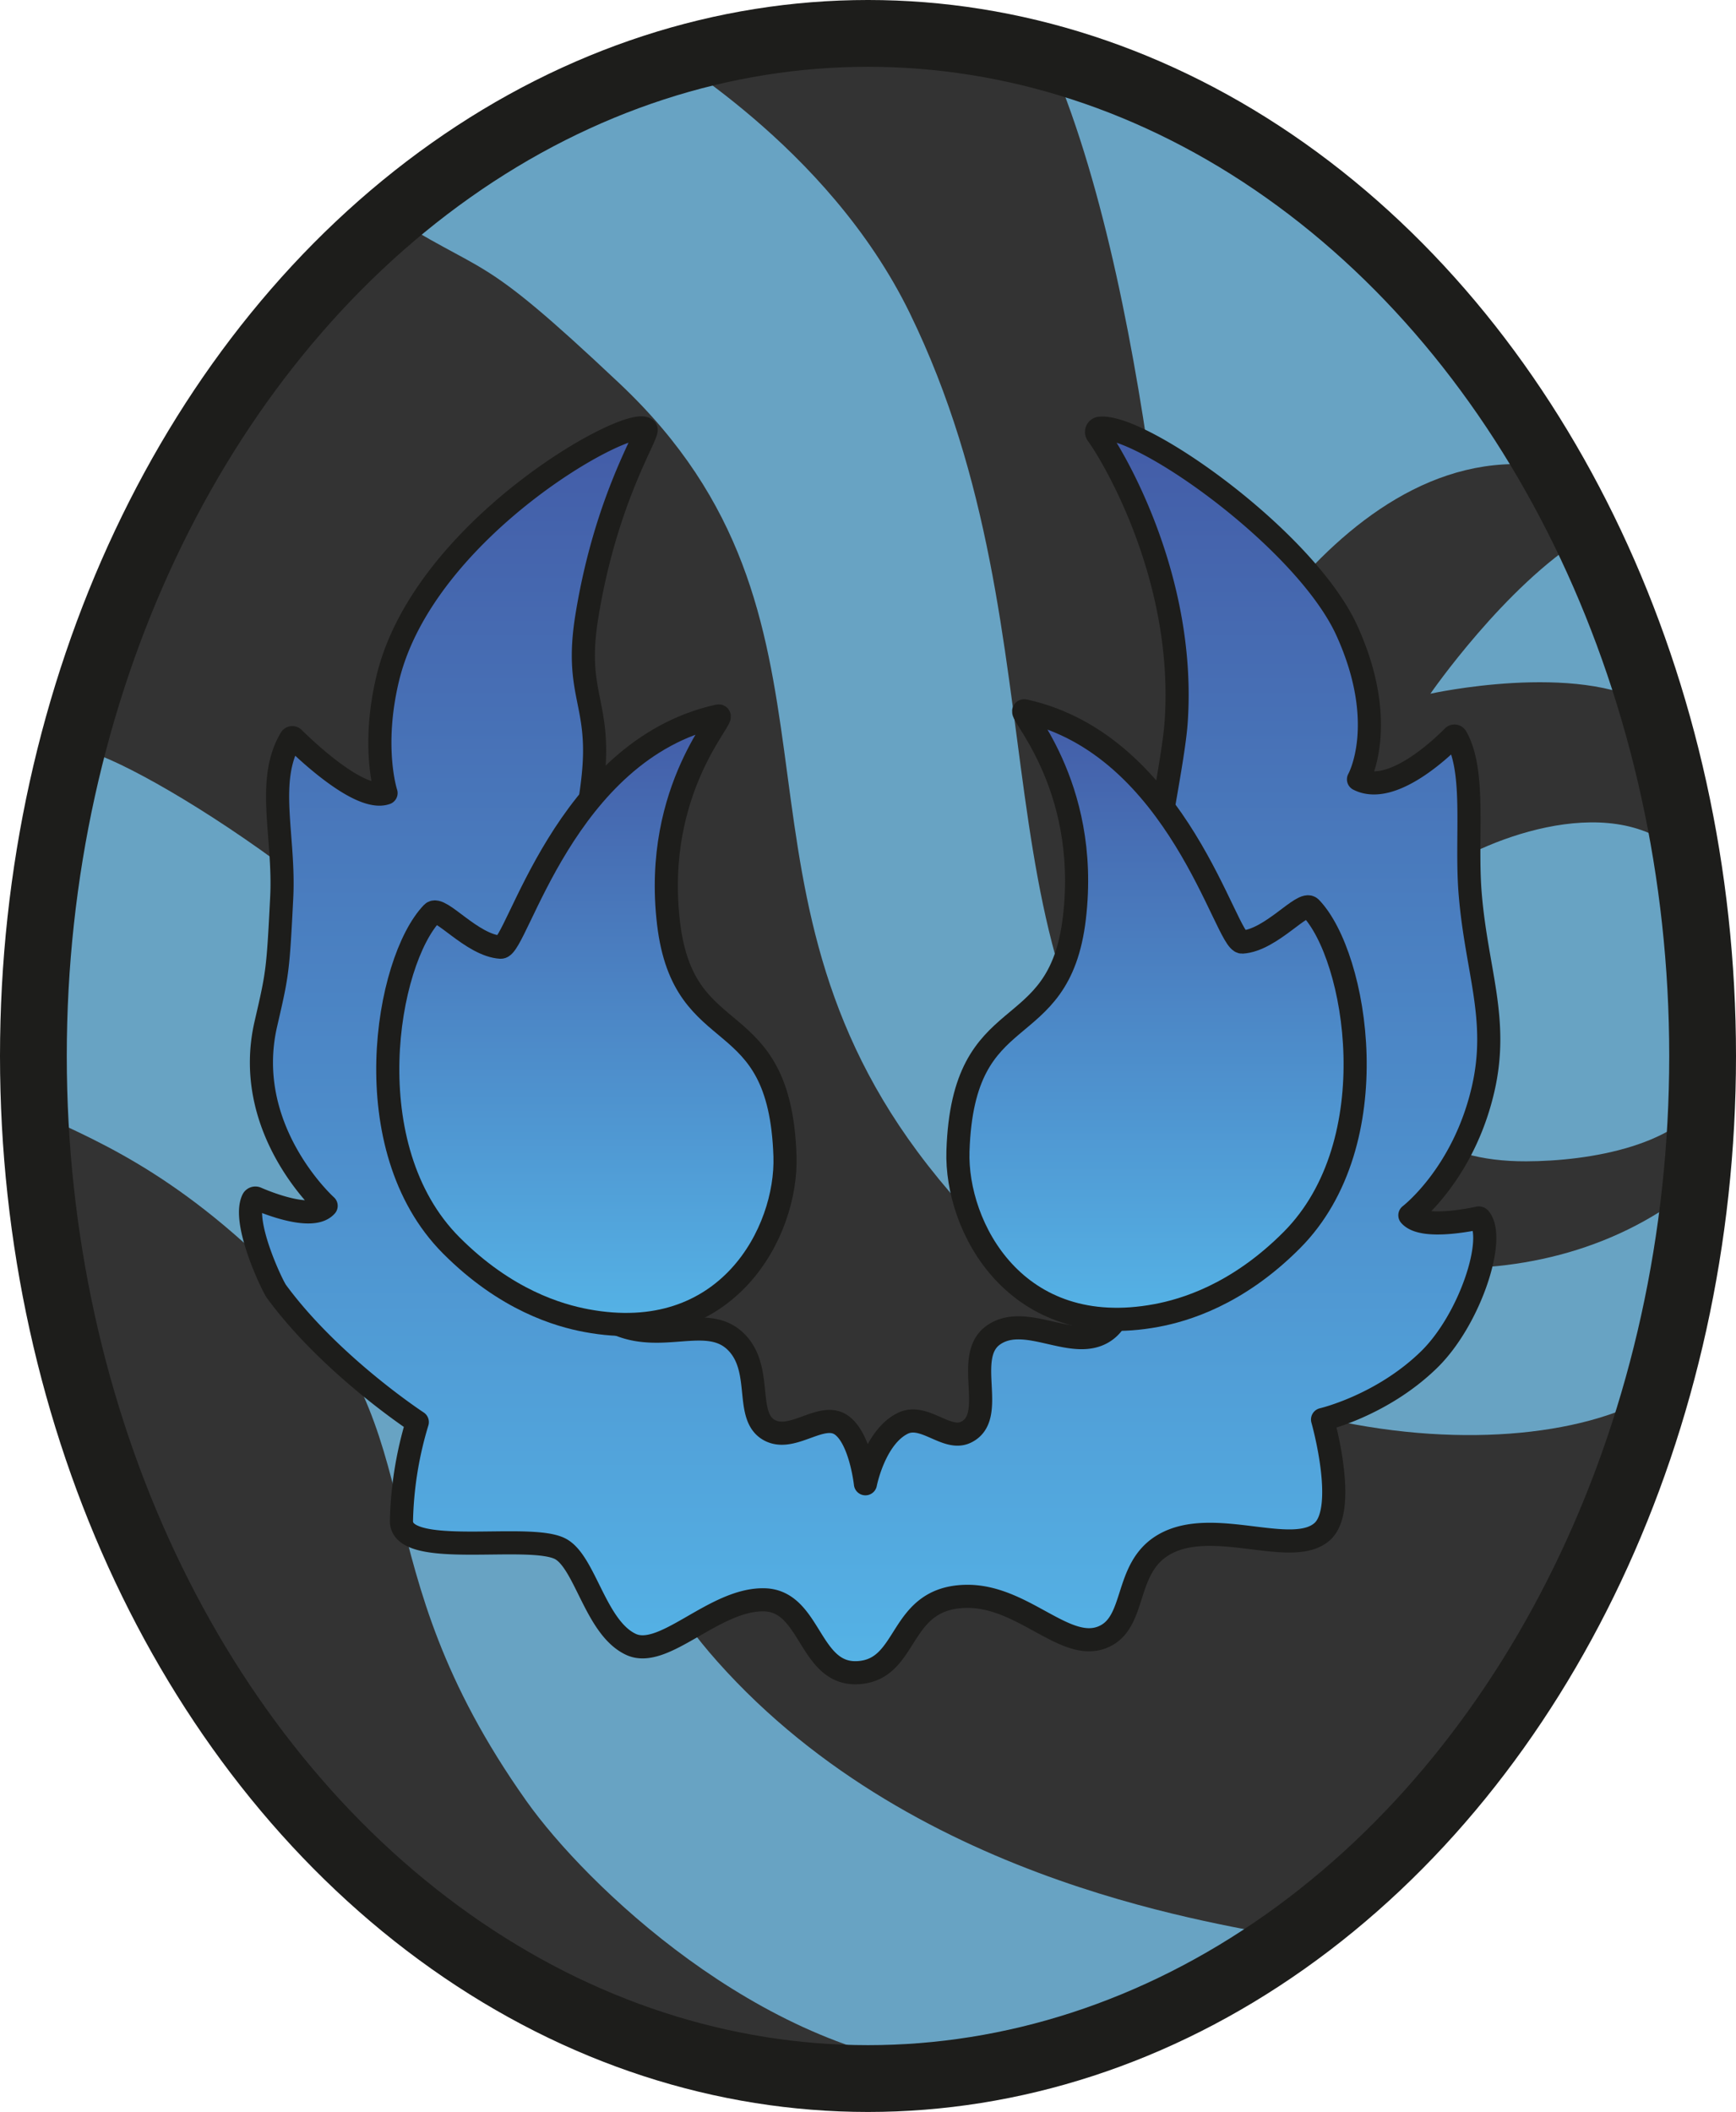 <svg xmlns="http://www.w3.org/2000/svg" xmlns:xlink="http://www.w3.org/1999/xlink" viewBox="0 0 676 822"><defs><style>.cls-1{fill:#333;}.cls-2{fill:#68a3c3;}.cls-3{fill:none;stroke-width:26px;}.cls-3,.cls-4,.cls-5,.cls-6{stroke:#1d1d1b;}.cls-3,.cls-5,.cls-6{stroke-miterlimit:10;}.cls-4{stroke-linecap:round;stroke-linejoin:round;fill:url(#linear-gradient);}.cls-4,.cls-5,.cls-6{stroke-width:9px;}.cls-5{fill:url(#linear-gradient-2);}.cls-6{fill:url(#linear-gradient-3);}</style><linearGradient id="linear-gradient" x1="440.64" y1="696.06" x2="440.64" y2="211.54" gradientUnits="userSpaceOnUse"><stop offset="0" stop-color="#55b3e6"/><stop offset="1" stop-color="#435ca7"/></linearGradient><linearGradient id="linear-gradient-2" x1="330.35" y1="560.51" x2="330.35" y2="323.64" xlink:href="#linear-gradient"/><linearGradient id="linear-gradient-3" x1="308.35" y1="558.51" x2="308.35" y2="321.64" gradientTransform="matrix(-1, 0, 0, 1, 860.7, 0)" xlink:href="#linear-gradient"/></defs><title>wisp</title><g id="Layer_2" data-name="Layer 2"><ellipse class="cls-1" cx="335" cy="409" rx="325" ry="398"/><path class="cls-2" d="M249.67,126.33c44,28,36.39,14,93.66,68,96.79,91.26,35.31,190.35,116,299,86.71,116.75,232,126,285.67,95,0,0,22.57-86.35,20.67-84.66-58.67,52-153,41.28-202-1.34C477,427,519,295.67,456.33,167c-32.31-66.34-98-102-98-104C358.33,63,249.12,126,249.67,126.33Z" transform="translate(-102 -45)"/><path class="cls-2" d="M515.67,79.67C554,179,561.67,345,561.67,345,560,345,613,222.93,695,225.67c25,.83-50.21-88.52-78-108.67C593.26,99.78,504.05,49.57,515.67,79.67Z" transform="translate(-102 -45)"/><path class="cls-2" d="M659,315s29-42,60-61c16.06-9.84,38.16,73,26,65.67C716.33,302.33,659,315,659,315Z" transform="translate(-102 -45)"/><path class="cls-2" d="M755.5,376.5c-27.37-24.57-77.83-3.83-95.5,9.5-26.49,20-30.32,34.23-25,63,5.94,32.09,26.12,48.11,61.33,48,24.54-.07,61.19-6.06,71.67-28C773.33,457.83,762,382.33,755.5,376.5Z" transform="translate(-102 -45)"/><path class="cls-2" d="M130.67,337c9.83-4.83,114.48,56.77,157.83,118.5,76.08,108.34,24.94,159.86,92.83,236.17C460.25,780.37,583,794,602,799c21.13,5.56-113.83,52.5-130,51-74.72-6.93-141.85-71.35-165-104-66.43-93.72-34-141.33-95-203-42.69-43.15-75-55-98-66C106.22,473.28,102,351.07,130.67,337Z" transform="translate(-102 -45)"/><ellipse class="cls-3" cx="338" cy="411" rx="325" ry="398"/></g><g id="Layer_3" data-name="Layer 3"><path class="cls-4" d="M333,347c2.95-28.71-7.41-31.68-2.5-62,7.61-47,24.62-71.63,23-73C347,206.5,267,250.83,253,309c-6.5,27-.67,44.67-.67,44.67-10.19,3.6-32-17.39-36-21.36a.71.71,0,0,0-1.11.14c-9.78,16.4-2.32,38-3.52,61.88-1.46,28.9-1.67,29.67-6.17,49.17C196,484.73,229,514.33,229,514.33c-5.34,6-22.93-1.11-27.11-2.93a1.08,1.08,0,0,0-1.42.51c-4.24,8.86,7.53,33.49,9.2,35.76,21.16,28.82,54.83,50.83,54.83,50.83a142.13,142.13,0,0,0-6.17,38.5c-.12,15,50.56,4.28,62.17,11,9.5,5.5,13.5,30.61,27.17,37,12.83,6,32.5-17.83,52-17.33C418,668.14,417,697.5,436.5,696c19.66-1.51,15.05-28.81,41.17-29.67,22.17-.73,38.71,21.51,53.33,16,13.92-5.24,8.27-26.63,24-36,19.07-11.36,50.38,5.39,62-5.33,9.82-9.06,0-43.5,0-43.5s22.92-5.3,41.33-23.17c16-15.48,26.41-47.31,19.84-55.14a.42.42,0,0,0-.42-.13c-2.43.54-21.82,4.62-26.75-1.06,0,0,20.83-15.84,28.5-49,6.3-27.25-2.51-46-5-76-1.84-22.13,2.32-47.42-5.48-61.14a.76.76,0,0,0-1.21-.14c-3.94,4-23.85,23.27-36.81,16.61,0,0,12.07-21.36-4.5-57.83-16.08-35.38-79.86-80.47-96.17-78.83a1.46,1.46,0,0,0-1.05,2.33c6.38,8.74,34.6,56.15,30.72,112-1,14.61-8.4,48.36-10,66.5-4.84,54.87,25.21,23.25,19.67,60.5s-26.35,37-29.34,78.67c-.94,13.15.25,25.54-8,31.33-12.11,8.5-30.63-7.13-43.33,1.5-12.33,8.39,1.79,32.1-11,38-7.46,3.44-16.21-7.62-24.5-3.5-11,5.44-14.5,23.5-14.5,23.5s-1.9-17.57-9.33-22.83c-7.69-5.44-19,6.83-28,2-9.86-5.29-2.46-23.21-12.67-34s-26.08-1.23-42.67-6c-32-9.23-53.88-68.6-47.33-118C304.73,400.48,327.72,398.39,333,347Z" transform="translate(-102 -45)"/><path class="cls-5" d="M330.33,559c54.92,10.3,78.31-34.56,77.34-64-2-60.67-39.34-40-45.34-90.67-6.28-53.09,23.71-81.63,19.34-80.66-60,13.33-78.36,90.37-84.67,90-11.33-.67-23.7-16.41-26.67-13.34-18,18.67-30.54,91.3,7.34,129.34C299.05,551.14,319.67,557,330.33,559Z" transform="translate(-102 -45)"/><path class="cls-6" d="M552.36,557c-54.92,10.3-78.3-34.56-77.33-64,2-60.67,39.33-40,45.33-90.67,6.29-53.09-23.7-81.63-19.33-80.66,60,13.33,78.35,90.37,84.67,90,11.33-.67,23.7-16.41,26.66-13.34,18,18.67,30.55,91.3-7.33,129.34C583.65,549.14,563,555,552.36,557Z" transform="translate(-102 -45)"/></g></svg>